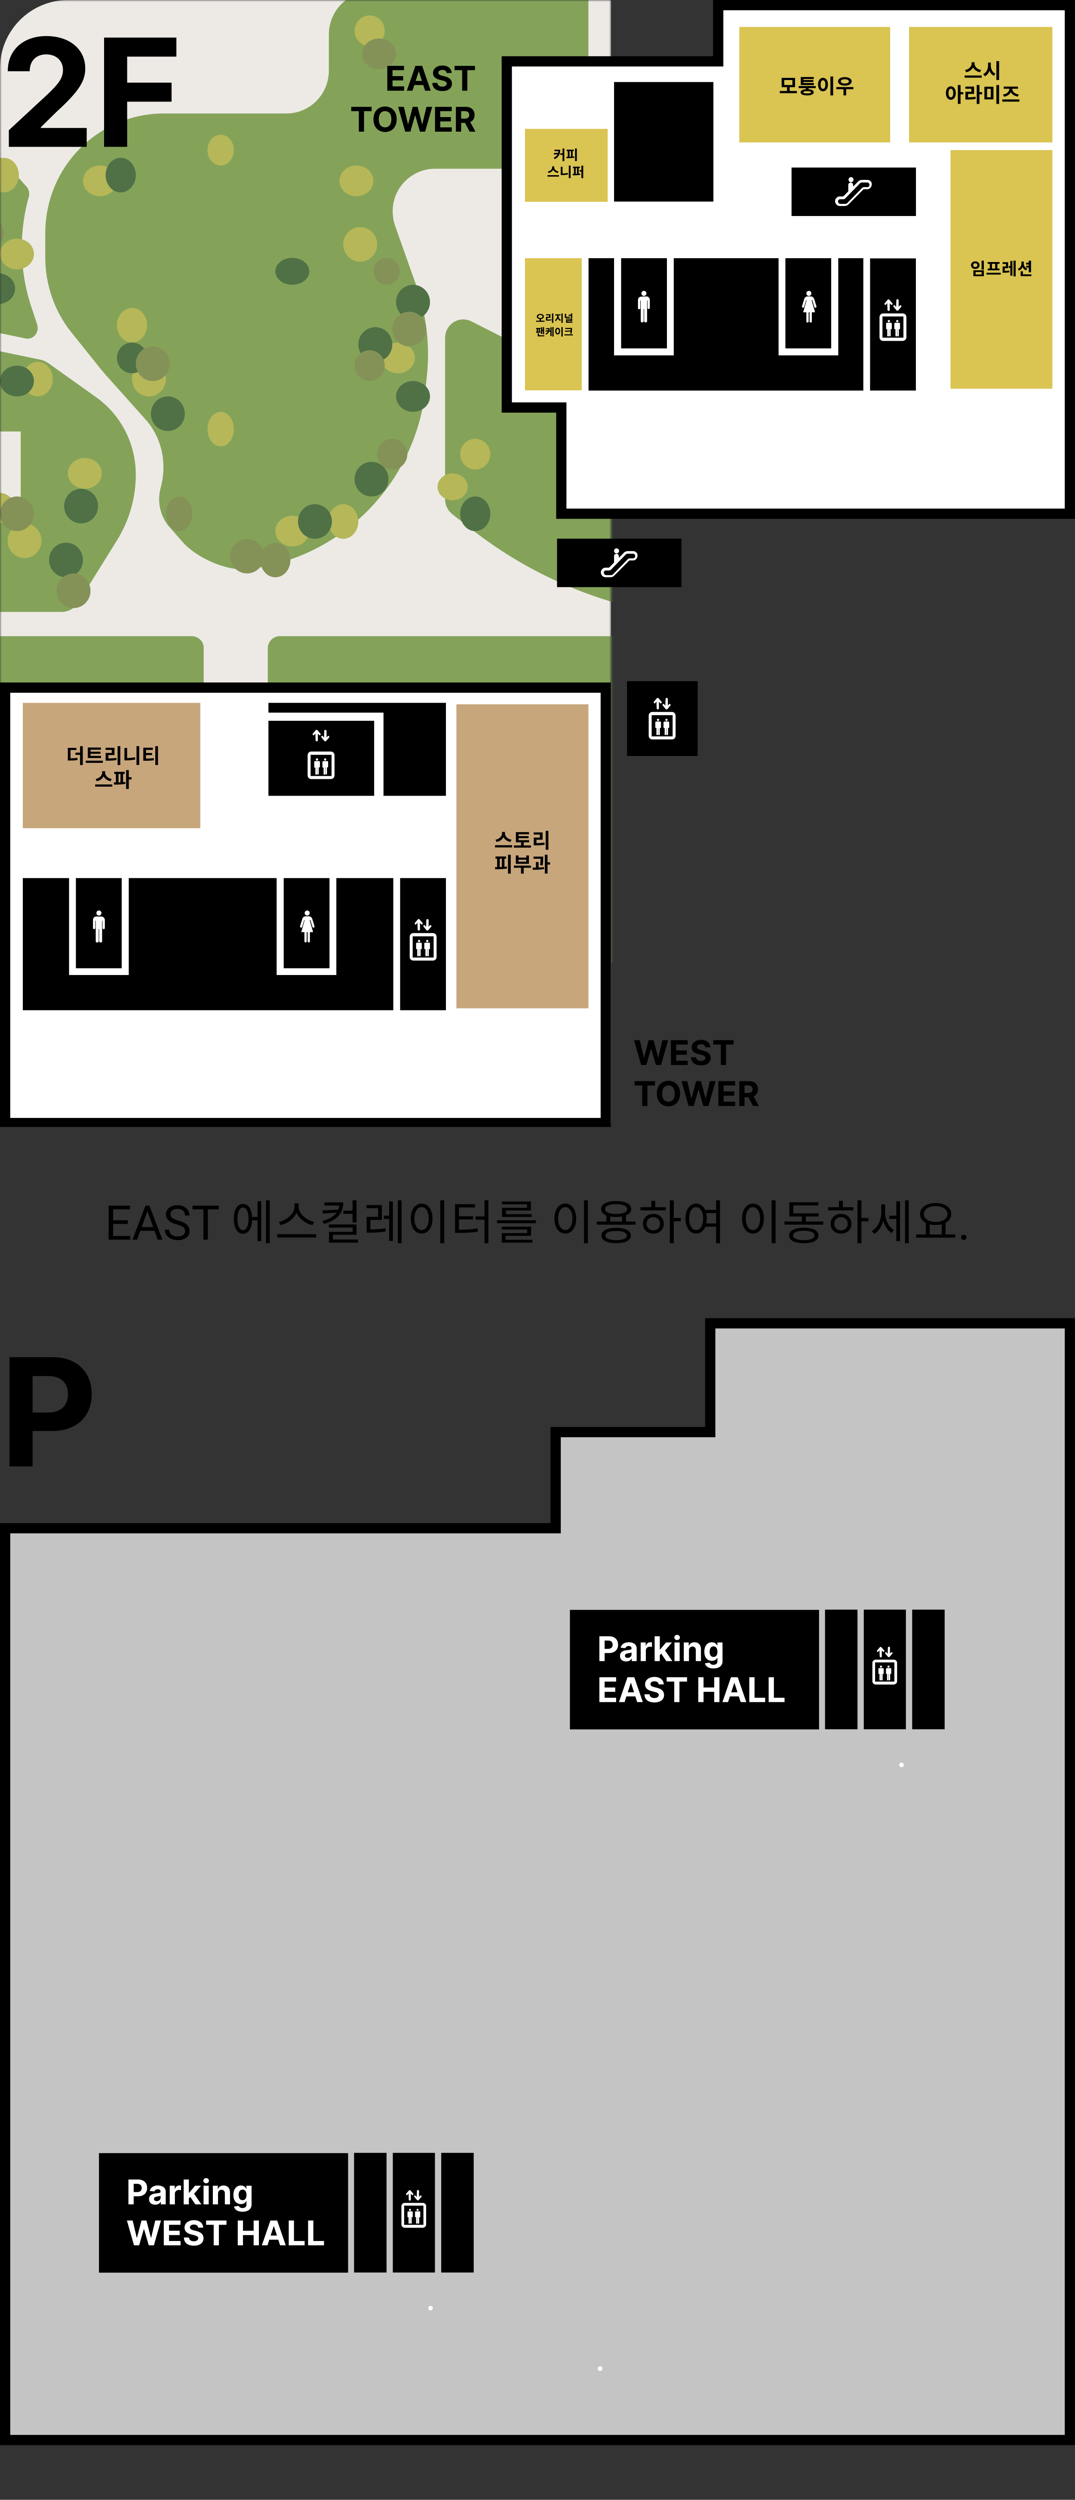 <svg width="315" height="732" viewBox="0 0 315 732" fill="none" xmlns="http://www.w3.org/2000/svg">
<rect x="0" y="0" width="315" height="732" fill="#333333" stroke="none"/>
<g clip-path="url(#clip0)">
<mask id="mask0" mask-type="alpha" maskUnits="userSpaceOnUse" x="0" y="0" width="180" height="330">
<path d="M179.053 0H0V329.072H179.053V0Z" fill="#EDEAE6"/>
</mask>
<g mask="url(#mask0)">
<path d="M179.053 0H20C8.954 0 0 8.954 0 20V329.072H179.053V0Z" fill="#EDEAE6"/>
<path d="M56.147 186.286H-48.521H-65.763H-118.042C-120.032 186.286 -121.579 187.864 -121.579 189.892V368.515C-121.579 370.544 -120.032 372.122 -118.042 372.122H-48.521C-46.532 372.122 -44.984 370.544 -44.984 368.515V281.965H56.147C58.137 281.965 59.684 280.387 59.684 278.359V189.892C59.795 187.864 58.137 186.286 56.147 186.286Z" fill="#84A359"/>
<path d="M256.2 186.286H151.532H134.289H82.01C80.021 186.286 78.474 187.864 78.474 189.892V368.515C78.474 370.544 80.021 372.122 82.01 372.122H151.532C153.521 372.122 155.068 370.544 155.068 368.515V281.965H256.2C258.189 281.965 259.737 280.387 259.737 278.359V189.892C259.847 187.864 258.189 186.286 256.2 186.286Z" fill="#84A359"/>
<path d="M130.421 99.02V146.223C130.421 147.906 131.21 149.5 132.525 150.563L137.959 154.814C151.808 165.707 167.762 173.5 184.854 177.751L194.408 180.142C197.827 181.028 201.158 178.371 201.158 174.829V129.485C201.158 127.36 200.018 125.5 198.177 124.526L138.397 94.238C134.628 92.201 130.421 94.858 130.421 99.02Z" fill="#84A359"/>
<path d="M-10.849 95.334L7.551 99.118C9.799 99.558 11.631 97.27 10.882 94.982L9.3 90.229C5.886 80.195 5.47 69.369 8.051 59.072L8.467 57.575C8.717 56.519 8.467 55.375 7.718 54.583L-8.185 36.98C-10.017 35.044 -13.264 36.364 -13.264 39.18V92.253C-13.264 93.749 -12.265 95.07 -10.849 95.334Z" fill="#84A359"/>
<path d="M28.206 116.344L14.155 106.339C13.474 105.9 12.793 105.549 12.027 105.373L-6.451 101.511C-9.943 100.897 -13.264 103.706 -13.264 107.392V121.347C-13.264 124.156 -11.05 126.35 -8.41 126.35H6.066V146.537H-8.41C-11.135 146.537 -13.264 148.819 -13.264 151.54V173.219C-13.264 176.466 -10.709 179.187 -7.473 179.187H18.072C20.031 179.187 21.904 178.134 22.926 176.466L34.337 158.122C37.913 152.33 39.871 145.571 39.786 138.638C39.701 129.773 35.358 121.435 28.206 116.344Z" fill="#84A359"/>
<path d="M105.837 -2.115C100.274 -0.709 96.362 4.303 96.362 10.106V20.657C96.362 27.604 90.799 33.231 83.932 33.231H47.945C37.428 33.231 27.431 38.067 20.825 46.42C15.87 52.662 13.263 60.4 13.263 68.313V75.347C13.263 83.349 15.957 91.174 20.912 97.329L29.865 108.495C30.039 108.671 30.213 108.847 30.3 109.023L42.643 122.827C47.511 128.279 48.989 135.752 47.076 142.874C45.946 147.007 46.989 151.403 49.858 154.568L53.508 158.701C57.42 163.185 65.504 166.79 71.415 166.79C87.409 165.295 102.099 157.294 112.182 144.545C119.136 135.752 123.482 125.113 124.699 113.947L125.047 110.43C126.09 101.285 124.96 92.141 121.918 83.436L115.833 66.291C115.572 65.499 115.312 64.708 115.225 63.829C114.008 56.092 120.005 49.409 127.481 49.409H159.99C166.857 49.409 172.421 43.782 172.421 36.836V-2.203C172.421 -4.577 171.725 -6.863 170.595 -8.71C168.401 -12.496 114.136 -4.182 105.837 -2.115Z" fill="#84A359"/>
<path d="M157.5 28.174C160.247 28.174 162.474 25.903 162.474 23.103C162.474 20.302 160.247 18.031 157.5 18.031C154.753 18.031 152.526 20.302 152.526 23.103C152.526 25.903 154.753 28.174 157.5 28.174Z" fill="#B5B758"/>
<path d="M64.657 48.46C66.794 48.46 68.526 46.442 68.526 43.952C68.526 41.463 66.794 39.444 64.657 39.444C62.521 39.444 60.789 41.463 60.789 43.952C60.789 46.442 62.521 48.46 64.657 48.46Z" fill="#B5B758"/>
<path d="M29.289 57.476C32.036 57.476 34.263 55.457 34.263 52.968C34.263 50.478 32.036 48.46 29.289 48.46C26.542 48.46 24.315 50.478 24.315 52.968C24.315 55.457 26.542 57.476 29.289 57.476Z" fill="#B5B758"/>
<path d="M85.657 160.028C88.404 160.028 90.631 158.01 90.631 155.521C90.631 153.031 88.404 151.013 85.657 151.013C82.91 151.013 80.684 153.031 80.684 155.521C80.684 158.01 82.91 160.028 85.657 160.028Z" fill="#B5B758"/>
<path d="M100.579 157.774C103.021 157.774 105 155.504 105 152.703C105 149.902 103.021 147.632 100.579 147.632C98.138 147.632 96.158 149.902 96.158 152.703C96.158 155.504 98.138 157.774 100.579 157.774Z" fill="#B5B758"/>
<path d="M108.316 13.524C110.757 13.524 112.737 11.505 112.737 9.016C112.737 6.526 110.757 4.508 108.316 4.508C105.874 4.508 103.895 6.526 103.895 9.016C103.895 11.505 105.874 13.524 108.316 13.524Z" fill="#B5B758"/>
<path d="M1.105 56.349C3.546 56.349 5.526 54.078 5.526 51.277C5.526 48.477 3.546 46.206 1.105 46.206C-1.337 46.206 -3.316 48.477 -3.316 51.277C-3.316 54.078 -1.337 56.349 1.105 56.349Z" fill="#B5B758"/>
<path d="M4.974 78.888C7.721 78.888 9.947 76.87 9.947 74.38C9.947 71.89 7.721 69.872 4.974 69.872C2.227 69.872 0 71.89 0 74.38C0 76.87 2.227 78.888 4.974 78.888Z" fill="#B5B758"/>
<path d="M11.053 116.077C13.495 116.077 15.474 113.807 15.474 111.006C15.474 108.205 13.495 105.935 11.053 105.935C8.611 105.935 6.632 108.205 6.632 111.006C6.632 113.807 8.611 116.077 11.053 116.077Z" fill="#B5B758"/>
<path d="M24.868 143.124C27.615 143.124 29.842 141.106 29.842 138.616C29.842 136.127 27.615 134.108 24.868 134.108C22.121 134.108 19.895 136.127 19.895 138.616C19.895 141.106 22.121 143.124 24.868 143.124Z" fill="#B5B758"/>
<path d="M7.184 163.409C9.931 163.409 12.157 161.139 12.157 158.338C12.157 155.537 9.931 153.267 7.184 153.267C4.437 153.267 2.21 155.537 2.21 158.338C2.21 161.139 4.437 163.409 7.184 163.409Z" fill="#B5B758"/>
<path d="M-0.553 153.267C2.194 153.267 4.421 151.248 4.421 148.759C4.421 146.269 2.194 144.251 -0.553 144.251C-3.3 144.251 -5.526 146.269 -5.526 148.759C-5.526 151.248 -3.3 153.267 -0.553 153.267Z" fill="#B5B758"/>
<path d="M64.657 130.728C66.794 130.728 68.526 128.457 68.526 125.656C68.526 122.855 66.794 120.585 64.657 120.585C62.521 120.585 60.789 122.855 60.789 125.656C60.789 128.457 62.521 130.728 64.657 130.728Z" fill="#B5B758"/>
<path d="M38.684 100.3C41.125 100.3 43.105 98.029 43.105 95.228C43.105 92.428 41.125 90.157 38.684 90.157C36.242 90.157 34.263 92.428 34.263 95.228C34.263 98.029 36.242 100.3 38.684 100.3Z" fill="#B5B758"/>
<path d="M43.657 116.077C46.404 116.077 48.631 113.807 48.631 111.006C48.631 108.205 46.404 105.935 43.657 105.935C40.91 105.935 38.684 108.205 38.684 111.006C38.684 113.807 40.91 116.077 43.657 116.077Z" fill="#B5B758"/>
<path d="M105.553 76.634C108.3 76.634 110.526 74.363 110.526 71.562C110.526 68.762 108.3 66.491 105.553 66.491C102.806 66.491 100.579 68.762 100.579 71.562C100.579 74.363 102.806 76.634 105.553 76.634Z" fill="#B5B758"/>
<path d="M104.447 57.476C107.194 57.476 109.421 55.457 109.421 52.968C109.421 50.478 107.194 48.46 104.447 48.46C101.7 48.46 99.474 50.478 99.474 52.968C99.474 55.457 101.7 57.476 104.447 57.476Z" fill="#B5B758"/>
<path d="M116.606 109.315C119.352 109.315 121.579 107.297 121.579 104.808C121.579 102.318 119.352 100.3 116.606 100.3C113.859 100.3 111.632 102.318 111.632 104.808C111.632 107.297 113.859 109.315 116.606 109.315Z" fill="#B5B758"/>
<path d="M109.974 105.935C112.721 105.935 114.947 103.664 114.947 100.863C114.947 98.062 112.721 95.792 109.974 95.792C107.227 95.792 105 98.062 105 100.863C105 103.664 107.227 105.935 109.974 105.935Z" fill="#507146"/>
<path d="M85.657 83.395C88.404 83.395 90.631 81.63 90.631 79.451C90.631 77.273 88.404 75.507 85.657 75.507C82.91 75.507 80.684 77.273 80.684 79.451C80.684 81.63 82.91 83.395 85.657 83.395Z" fill="#507146"/>
<path d="M35.368 56.349C37.81 56.349 39.789 54.078 39.789 51.277C39.789 48.477 37.81 46.206 35.368 46.206C32.927 46.206 30.947 48.477 30.947 51.277C30.947 54.078 32.927 56.349 35.368 56.349Z" fill="#507146"/>
<path d="M-0.553 89.03C2.194 89.03 4.421 87.012 4.421 84.522C4.421 82.033 2.194 80.015 -0.553 80.015C-3.3 80.015 -5.526 82.033 -5.526 84.522C-5.526 87.012 -3.3 89.03 -0.553 89.03Z" fill="#507146"/>
<path d="M92.289 157.774C95.036 157.774 97.263 155.504 97.263 152.703C97.263 149.902 95.036 147.632 92.289 147.632C89.542 147.632 87.315 149.902 87.315 152.703C87.315 155.504 89.542 157.774 92.289 157.774Z" fill="#507146"/>
<path d="M49.184 126.22C51.931 126.22 54.157 123.949 54.157 121.148C54.157 118.348 51.931 116.077 49.184 116.077C46.437 116.077 44.21 118.348 44.21 121.148C44.21 123.949 46.437 126.22 49.184 126.22Z" fill="#507146"/>
<path d="M38.684 109.315C41.125 109.315 43.105 107.297 43.105 104.808C43.105 102.318 41.125 100.3 38.684 100.3C36.242 100.3 34.263 102.318 34.263 104.808C34.263 107.297 36.242 109.315 38.684 109.315Z" fill="#507146"/>
<path d="M23.763 153.267C26.51 153.267 28.736 150.996 28.736 148.195C28.736 145.395 26.51 143.124 23.763 143.124C21.016 143.124 18.789 145.395 18.789 148.195C18.789 150.996 21.016 153.267 23.763 153.267Z" fill="#507146"/>
<path d="M19.342 169.044C22.089 169.044 24.316 166.773 24.316 163.973C24.316 161.172 22.089 158.901 19.342 158.901C16.595 158.901 14.368 161.172 14.368 163.973C14.368 166.773 16.595 169.044 19.342 169.044Z" fill="#507146"/>
<path d="M4.974 116.077C7.721 116.077 9.947 114.059 9.947 111.569C9.947 109.08 7.721 107.062 4.974 107.062C2.227 107.062 0 109.08 0 111.569C0 114.059 2.227 116.077 4.974 116.077Z" fill="#507146"/>
<path d="M132.631 146.505C135.073 146.505 137.052 144.739 137.052 142.561C137.052 140.382 135.073 138.616 132.631 138.616C130.189 138.616 128.21 140.382 128.21 142.561C128.21 144.739 130.189 146.505 132.631 146.505Z" fill="#B5B758"/>
<path d="M139.263 137.489C141.705 137.489 143.684 135.471 143.684 132.981C143.684 130.492 141.705 128.474 139.263 128.474C136.821 128.474 134.842 130.492 134.842 132.981C134.842 135.471 136.821 137.489 139.263 137.489Z" fill="#B5B758"/>
<path d="M139.263 155.521C141.705 155.521 143.684 153.25 143.684 150.449C143.684 147.648 141.705 145.378 139.263 145.378C136.821 145.378 134.842 147.648 134.842 150.449C134.842 153.25 136.821 155.521 139.263 155.521Z" fill="#507146"/>
<path d="M108.868 145.378C111.615 145.378 113.842 143.107 113.842 140.307C113.842 137.506 111.615 135.235 108.868 135.235C106.121 135.235 103.895 137.506 103.895 140.307C103.895 143.107 106.121 145.378 108.868 145.378Z" fill="#507146"/>
<path d="M121.026 120.585C123.773 120.585 126 118.567 126 116.077C126 113.588 123.773 111.569 121.026 111.569C118.28 111.569 116.053 113.588 116.053 116.077C116.053 118.567 118.28 120.585 121.026 120.585Z" fill="#507146"/>
<path d="M121.026 93.538C123.773 93.538 126 91.268 126 88.467C126 85.666 123.773 83.395 121.026 83.395C118.28 83.395 116.053 85.666 116.053 88.467C116.053 91.268 118.28 93.538 121.026 93.538Z" fill="#507146"/>
<path d="M108.316 111.569C110.757 111.569 112.737 109.551 112.737 107.062C112.737 104.572 110.757 102.554 108.316 102.554C105.874 102.554 103.895 104.572 103.895 107.062C103.895 109.551 105.874 111.569 108.316 111.569Z" fill="#849258"/>
<path d="M4.974 155.521C7.721 155.521 9.947 153.25 9.947 150.449C9.947 147.648 7.721 145.378 4.974 145.378C2.227 145.378 0 147.648 0 150.449C0 153.25 2.227 155.521 4.974 155.521Z" fill="#849258"/>
<path d="M-3.868 73.253C-1.121 73.253 1.106 70.983 1.106 68.182C1.106 65.381 -1.121 63.11 -3.868 63.11C-6.615 63.11 -8.842 65.381 -8.842 68.182C-8.842 70.983 -6.615 73.253 -3.868 73.253Z" fill="#849258"/>
<path d="M113.289 83.395C115.426 83.395 117.158 81.63 117.158 79.451C117.158 77.273 115.426 75.507 113.289 75.507C111.153 75.507 109.421 77.273 109.421 79.451C109.421 81.63 111.153 83.395 113.289 83.395Z" fill="#849258"/>
<path d="M119.921 101.427C122.668 101.427 124.895 99.156 124.895 96.356C124.895 93.555 122.668 91.284 119.921 91.284C117.174 91.284 114.947 93.555 114.947 96.356C114.947 99.156 117.174 101.427 119.921 101.427Z" fill="#849258"/>
<path d="M114.947 137.489C117.389 137.489 119.368 135.471 119.368 132.981C119.368 130.492 117.389 128.474 114.947 128.474C112.506 128.474 110.526 130.492 110.526 132.981C110.526 135.471 112.506 137.489 114.947 137.489Z" fill="#849258"/>
<path d="M111.079 20.285C113.826 20.285 116.053 18.267 116.053 15.777C116.053 13.288 113.826 11.27 111.079 11.27C108.332 11.27 106.105 13.288 106.105 15.777C106.105 18.267 108.332 20.285 111.079 20.285Z" fill="#849258"/>
<path d="M21.553 178.06C24.3 178.06 26.526 175.789 26.526 172.988C26.526 170.187 24.3 167.917 21.553 167.917C18.806 167.917 16.579 170.187 16.579 172.988C16.579 175.789 18.806 178.06 21.553 178.06Z" fill="#849258"/>
<path d="M52.5 155.521C54.637 155.521 56.369 153.25 56.369 150.449C56.369 147.648 54.637 145.378 52.5 145.378C50.364 145.378 48.632 147.648 48.632 150.449C48.632 153.25 50.364 155.521 52.5 155.521Z" fill="#849258"/>
<path d="M80.684 169.044C83.125 169.044 85.105 166.773 85.105 163.973C85.105 161.172 83.125 158.901 80.684 158.901C78.242 158.901 76.263 161.172 76.263 163.973C76.263 166.773 78.242 169.044 80.684 169.044Z" fill="#849258"/>
<path d="M72.395 167.917C75.141 167.917 77.368 165.647 77.368 162.846C77.368 160.045 75.141 157.774 72.395 157.774C69.648 157.774 67.421 160.045 67.421 162.846C67.421 165.647 69.648 167.917 72.395 167.917Z" fill="#849258"/>
<path d="M44.763 111.569C47.51 111.569 49.736 109.299 49.736 106.498C49.736 103.697 47.51 101.427 44.763 101.427C42.016 101.427 39.789 103.697 39.789 106.498C39.789 109.299 42.016 111.569 44.763 111.569Z" fill="#849258"/>
</g>
<path d="M1.5 328.86V201.348H177.5V328.86H1.5Z" fill="white" stroke="black" stroke-width="3" stroke-miterlimit="10"/>
<path d="M208.956 17.968H210.456V16.468V1.5H313.5V150.425H164.481V120.831V119.331H162.981H148.5V17.968H208.956Z" fill="white" stroke="black" stroke-width="3" stroke-miterlimit="10"/>
<path d="M243.561 75.607H230.141V102.016H243.561V75.607Z" fill="black"/>
<path d="M195.423 75.607H182.003V102.016H195.423V75.607Z" fill="black"/>
<path d="M96.55 257.124H83.13V283.532H96.55V257.124Z" fill="black"/>
<path d="M35.66 257.124H22.24V283.532H35.66V257.124Z" fill="black"/>
<path d="M28.183 268.383C27.649 268.383 27.248 268.792 27.248 269.406V271.727C27.248 272.204 27.916 272.204 27.916 271.727V269.611H28.049V275.548C28.049 276.162 28.917 276.162 28.917 275.548V272.068H29.051V275.548C29.051 276.162 29.919 276.162 29.919 275.548V269.611H30.052V271.727C30.052 272.204 30.72 272.204 30.72 271.727V269.406C30.72 268.929 30.319 268.383 29.785 268.383H28.183Z" fill="white"/>
<path d="M28.983 268.111C29.389 268.111 29.718 267.775 29.718 267.36C29.718 266.945 29.389 266.609 28.983 266.609C28.578 266.609 28.249 266.945 28.249 267.36C28.249 267.775 28.578 268.111 28.983 268.111Z" fill="white"/>
<path d="M130.668 257.124H117.248V295.815H130.668V257.124Z" fill="black"/>
<path d="M127.931 280.189V274.32C127.931 273.706 127.464 273.229 126.863 273.229H121.121C120.52 273.229 120.053 273.706 120.053 274.32V280.189C120.053 280.803 120.52 281.281 121.121 281.281H126.863C127.464 281.281 127.931 280.871 127.931 280.189ZM127.063 280.394H120.921V274.184H127.063V280.394Z" fill="white"/>
<path d="M124.926 269.474C124.926 268.997 125.594 268.997 125.594 269.474V271.385L125.928 270.976C126.195 270.703 126.596 271.112 126.329 271.385L125.461 272.409C125.327 272.545 125.127 272.545 124.993 272.409L124.125 271.385C123.858 271.044 124.326 270.703 124.526 270.976L124.86 271.453L124.926 269.474Z" fill="white"/>
<path d="M122.389 272.136C122.389 272.614 123.057 272.614 123.057 272.136V270.226L123.391 270.635C123.658 270.908 124.059 270.499 123.791 270.226L122.924 269.202C122.79 269.065 122.59 269.065 122.456 269.202L121.588 270.226C121.321 270.567 121.788 270.908 121.989 270.635L122.323 270.157L122.389 272.136Z" fill="white"/>
<path d="M125.728 276.026H124.593C124.46 276.026 124.326 276.163 124.326 276.299V277.732C124.326 277.869 124.393 277.937 124.526 277.937C124.526 277.937 124.593 277.937 124.66 277.937V279.779C124.66 280.121 125.127 280.121 125.127 279.779V277.937H125.194V279.779C125.194 280.121 125.661 280.121 125.661 279.779V277.937C125.728 277.937 125.795 277.937 125.795 277.937C125.929 277.937 125.995 277.869 125.995 277.732V276.299C125.995 276.163 125.929 276.026 125.728 276.026Z" fill="white"/>
<path d="M125.194 275.889C125.379 275.889 125.528 275.737 125.528 275.548C125.528 275.36 125.379 275.207 125.194 275.207C125.01 275.207 124.86 275.36 124.86 275.548C124.86 275.737 125.01 275.889 125.194 275.889Z" fill="white"/>
<path d="M123.325 276.026H122.19C122.056 276.026 121.923 276.163 121.923 276.299V277.732C121.923 277.869 121.99 277.937 122.123 277.937C122.123 277.937 122.19 277.937 122.257 277.937V279.779C122.257 280.121 122.724 280.121 122.724 279.779V277.937H122.791V279.779C122.791 280.121 123.258 280.121 123.258 279.779V277.937C123.325 277.937 123.392 277.937 123.392 277.937C123.525 277.937 123.592 277.869 123.592 277.732V276.299C123.592 276.163 123.458 276.026 123.325 276.026Z" fill="white"/>
<path d="M122.791 275.889C122.975 275.889 123.125 275.737 123.125 275.548C123.125 275.36 122.975 275.207 122.791 275.207C122.606 275.207 122.457 275.36 122.457 275.548C122.457 275.737 122.606 275.889 122.791 275.889Z" fill="white"/>
<path d="M90.008 268.111C90.408 268.111 90.742 267.769 90.742 267.36C90.742 266.951 90.408 266.609 90.008 266.609C89.607 266.609 89.273 266.951 89.273 267.36C89.273 267.769 89.607 268.111 90.008 268.111Z" fill="white"/>
<path d="M89.874 272.956V275.617C89.874 276.095 89.207 276.095 89.207 275.617V272.956H88.272L89.273 269.407H89.14L88.539 271.386C88.406 271.796 87.805 271.659 87.938 271.181L88.606 268.998C88.673 268.725 89.006 268.315 89.541 268.315H90.008H90.542C91.076 268.315 91.41 268.793 91.477 268.998L92.144 271.181C92.278 271.659 91.677 271.864 91.544 271.386L90.943 269.407H90.742L91.744 272.956H90.809V275.617C90.809 276.095 90.141 276.095 90.141 275.617V272.956H89.874Z" fill="white"/>
<path d="M204.436 199.46H183.738V221.364H204.436V199.46Z" fill="black"/>
<path d="M197.96 215.427V209.559C197.96 208.944 197.493 208.467 196.892 208.467H191.15C190.549 208.467 190.082 208.944 190.082 209.559V215.427C190.082 216.041 190.549 216.519 191.15 216.519H196.892C197.493 216.519 197.96 216.11 197.96 215.427ZM197.092 215.632H190.95V209.422H197.092V215.632Z" fill="white"/>
<path d="M195.023 204.714C195.023 204.236 195.691 204.236 195.691 204.714V206.624L196.025 206.215C196.292 205.942 196.692 206.351 196.425 206.624L195.557 207.648C195.424 207.785 195.223 207.785 195.09 207.648L194.222 206.624C193.955 206.283 194.422 205.942 194.623 206.215L194.956 206.693L195.023 204.714Z" fill="white"/>
<path d="M192.419 207.375C192.419 207.853 193.086 207.853 193.086 207.375V205.465L193.42 205.874C193.687 206.147 194.088 205.738 193.821 205.465L192.953 204.441C192.819 204.305 192.619 204.305 192.485 204.441L191.617 205.465C191.35 205.806 191.818 206.147 192.018 205.874L192.352 205.397L192.419 207.375Z" fill="white"/>
<path d="M195.824 211.266H194.689C194.555 211.266 194.422 211.402 194.422 211.539V212.972C194.422 213.108 194.489 213.176 194.622 213.176C194.622 213.176 194.689 213.176 194.756 213.176V215.019C194.756 215.36 195.223 215.36 195.223 215.019V213.176H195.29V215.019C195.29 215.36 195.757 215.36 195.757 215.019V213.176C195.824 213.176 195.891 213.176 195.891 213.176C196.024 213.176 196.091 213.108 196.091 212.972V211.539C196.091 211.402 195.957 211.266 195.824 211.266Z" fill="white"/>
<path d="M195.29 211.129C195.474 211.129 195.624 210.976 195.624 210.788C195.624 210.599 195.474 210.446 195.29 210.446C195.106 210.446 194.956 210.599 194.956 210.788C194.956 210.976 195.106 211.129 195.29 211.129Z" fill="white"/>
<path d="M193.421 211.266H192.286C192.152 211.266 192.019 211.402 192.019 211.539V212.972C192.019 213.108 192.085 213.176 192.219 213.176C192.219 213.176 192.286 213.176 192.352 213.176V215.019C192.352 215.36 192.82 215.36 192.82 215.019V213.176H192.887V215.019C192.887 215.36 193.354 215.36 193.354 215.019V213.176C193.421 213.176 193.487 213.176 193.487 213.176C193.621 213.176 193.688 213.108 193.688 212.972V211.539C193.688 211.402 193.554 211.266 193.421 211.266Z" fill="white"/>
<path d="M192.82 211.129C193.004 211.129 193.154 210.976 193.154 210.788C193.154 210.599 193.004 210.446 192.82 210.446C192.636 210.446 192.486 210.599 192.486 210.788C192.486 210.976 192.636 211.129 192.82 211.129Z" fill="white"/>
<path d="M109.636 211.062H78.657V233.035H109.636V211.062Z" fill="black"/>
<path d="M78.657 205.809V208.675H112.374V233.036H130.668V208.675V205.809H78.657Z" fill="black"/>
<path d="M172.421 206.234H133.736V295.264H172.421V206.234Z" fill="#C8A67C"/>
<path d="M58.694 205.809H6.684V242.521H58.694V205.809Z" fill="#C8A67C"/>
<path d="M98.019 227.032V221.163C98.019 220.549 97.552 220.071 96.951 220.071H91.209C90.608 220.071 90.141 220.549 90.141 221.163V227.032C90.141 227.646 90.608 228.123 91.209 228.123H96.951C97.552 228.123 98.019 227.646 98.019 227.032ZM97.151 227.236H91.009V221.027H97.151V227.236Z" fill="white"/>
<path d="M95.014 214.064C95.014 213.587 95.682 213.587 95.682 214.064V215.975L96.016 215.566C96.283 215.293 96.683 215.702 96.416 215.975L95.549 216.999C95.415 217.135 95.215 217.135 95.081 216.999L94.213 215.975C93.946 215.634 94.413 215.293 94.614 215.566L94.948 216.043L95.014 214.064Z" fill="white"/>
<path d="M92.477 216.725C92.477 217.203 93.145 217.203 93.145 216.725V214.814L93.479 215.224C93.746 215.497 94.146 215.087 93.879 214.814L93.011 213.791C92.878 213.654 92.677 213.654 92.544 213.791L91.676 214.814C91.409 215.156 91.876 215.497 92.077 215.224L92.41 214.746L92.477 216.725Z" fill="white"/>
<path d="M95.882 222.868H94.748C94.614 222.868 94.481 223.005 94.481 223.141V224.574C94.481 224.711 94.547 224.779 94.681 224.779C94.681 224.779 94.748 224.779 94.814 224.779V226.621C94.814 226.962 95.282 226.962 95.282 226.621V224.711H95.348V226.553C95.348 226.894 95.816 226.894 95.816 226.553V224.711C95.882 224.711 95.949 224.711 95.949 224.711C96.083 224.711 96.15 224.642 96.15 224.506V223.073C96.15 222.936 96.016 222.868 95.882 222.868Z" fill="white"/>
<path d="M95.282 222.732C95.466 222.732 95.616 222.579 95.616 222.391C95.616 222.203 95.466 222.05 95.282 222.05C95.098 222.05 94.948 222.203 94.948 222.391C94.948 222.579 95.098 222.732 95.282 222.732Z" fill="white"/>
<path d="M93.479 222.868H92.344C92.211 222.868 92.077 223.005 92.077 223.141V224.574C92.077 224.711 92.144 224.779 92.277 224.779C92.277 224.779 92.344 224.779 92.411 224.779V226.621C92.411 226.962 92.878 226.962 92.878 226.621V224.711H92.945V226.553C92.945 226.894 93.412 226.894 93.412 226.553V224.711C93.479 224.711 93.546 224.711 93.546 224.711C93.68 224.711 93.746 224.642 93.746 224.506V223.073C93.68 222.936 93.613 222.868 93.479 222.868Z" fill="white"/>
<path d="M92.879 222.732C93.063 222.732 93.213 222.579 93.213 222.391C93.213 222.203 93.063 222.05 92.879 222.05C92.694 222.05 92.545 222.203 92.545 222.391C92.545 222.579 92.694 222.732 92.879 222.732Z" fill="white"/>
<path d="M163.224 171.924H199.678V157.73H163.224V171.924Z" fill="black"/>
<path d="M180.667 162.066C181.068 162.066 181.402 161.724 181.402 161.315C181.402 160.906 181.068 160.564 180.667 160.564C180.266 160.564 179.933 160.906 179.933 161.315C179.933 161.724 180.266 162.066 180.667 162.066Z" fill="white"/>
<path d="M185.608 161.383H183.939C183.605 161.383 183.138 161.519 182.871 161.792L181.335 163.362V162.884C181.335 161.929 179.933 161.929 179.933 162.884V164.726L178.598 166.091C178.464 166.228 178.464 166.228 178.197 166.228H177.396C176.595 166.228 176.061 166.978 176.061 167.592C176.061 168.207 176.528 169.025 177.463 169.025C177.463 169.025 178.598 169.025 178.931 169.025C179.265 169.025 179.666 168.889 180 168.548L184.273 164.249C184.339 164.181 184.406 164.112 184.54 164.112C184.54 164.112 185.141 164.112 185.608 164.112C186.142 164.112 186.81 163.498 186.81 162.679C186.877 161.929 186.142 161.383 185.608 161.383ZM185.541 163.498H184.673C184.273 163.498 184.139 163.566 183.939 163.771L179.666 168.138C179.466 168.343 179.265 168.411 178.998 168.411H177.596C177.262 168.411 176.928 168.07 176.928 167.661C176.928 167.251 177.262 167.047 177.529 167.047H178.464C178.731 167.047 178.931 166.978 179.065 166.774L183.405 162.338C183.605 162.133 183.739 162.133 184.072 162.133H185.541C185.875 162.133 186.142 162.543 186.142 162.816C186.142 163.089 185.942 163.498 185.541 163.498Z" fill="white"/>
<path d="M254.954 114.357H268.374V75.666H254.954V114.357Z" fill="black"/>
<path d="M278.527 113.823H308.369V43.952H278.527V113.823Z" fill="#DAC452"/>
<path d="M268.397 49.062H231.943V63.256H268.397V49.062Z" fill="black"/>
<path d="M249.37 53.363C249.771 53.363 250.105 53.021 250.105 52.612C250.105 52.203 249.771 51.861 249.37 51.861C248.97 51.861 248.636 52.203 248.636 52.612C248.636 53.021 248.97 53.363 249.37 53.363Z" fill="white"/>
<path d="M254.244 52.68H252.575C252.241 52.68 251.773 52.816 251.506 53.089L249.971 54.659V54.181C249.971 53.226 248.569 53.226 248.569 54.181V56.023L247.233 57.388C247.1 57.525 247.1 57.525 246.833 57.525H246.032C245.23 57.525 244.696 58.275 244.696 58.889C244.696 59.504 245.164 60.322 246.098 60.322C246.098 60.322 247.233 60.322 247.567 60.322C247.901 60.322 248.302 60.186 248.635 59.845L252.908 55.546C252.975 55.477 253.042 55.409 253.175 55.409C253.175 55.409 253.776 55.409 254.244 55.409C254.778 55.409 255.445 54.795 255.445 53.976C255.512 53.226 254.845 52.68 254.244 52.68ZM254.177 54.795H253.309C252.908 54.795 252.775 54.863 252.575 55.068L248.302 59.435C248.101 59.64 247.901 59.708 247.634 59.708H246.232C245.898 59.708 245.564 59.367 245.564 58.958C245.564 58.548 245.898 58.343 246.165 58.343H247.1C247.367 58.343 247.567 58.275 247.701 58.071L252.04 53.635C252.241 53.43 252.374 53.43 252.708 53.43H254.177C254.511 53.43 254.778 53.84 254.778 54.113C254.778 54.386 254.644 54.795 254.177 54.795Z" fill="white"/>
<path d="M98.553 257.124V285.511H81.06V257.124H37.73V285.511H20.237V257.124H6.684V295.815H115.244V257.124H98.553Z" fill="black"/>
<path d="M187.878 86.867C187.344 86.867 186.943 87.276 186.943 87.891V90.211C186.943 90.688 187.611 90.688 187.611 90.211V88.027H187.745V93.964C187.745 94.578 188.613 94.578 188.613 93.964V90.484H188.746V93.964C188.746 94.578 189.614 94.578 189.614 93.964V88.027H189.748V90.142C189.748 90.62 190.415 90.62 190.415 90.142V87.822C190.415 87.345 190.015 86.799 189.48 86.799L187.878 86.867Z" fill="white"/>
<path d="M188.679 86.662C189.084 86.662 189.413 86.326 189.413 85.912C189.413 85.497 189.084 85.161 188.679 85.161C188.273 85.161 187.944 85.497 187.944 85.912C187.944 86.326 188.273 86.662 188.679 86.662Z" fill="white"/>
<path d="M170.453 75.607H153.828V114.298H170.453V75.607Z" fill="#DAC452"/>
<path d="M178.064 37.735H153.828V59.094H178.064V37.735Z" fill="#DAC452"/>
<path d="M209.043 24.02H179.934V59.027H209.043V24.02Z" fill="black"/>
<path d="M308.369 7.889H266.369V41.697H308.369V7.889Z" fill="#DAC452"/>
<path d="M260.841 7.889H216.631V41.697H260.841V7.889Z" fill="#DAC452"/>
<path d="M265.593 98.741V92.872C265.593 92.258 265.126 91.78 264.525 91.78H258.783C258.182 91.78 257.715 92.258 257.715 92.872V98.741C257.715 99.355 258.182 99.832 258.783 99.832H264.525C265.126 99.764 265.593 99.355 265.593 98.741ZM264.725 98.877H258.583V92.667H264.725V98.877Z" fill="white"/>
<path d="M262.656 87.959C262.656 87.481 263.324 87.481 263.324 87.959V89.87L263.657 89.46C263.925 89.187 264.325 89.597 264.058 89.87L263.19 90.893C263.057 91.03 262.856 91.03 262.723 90.893L261.855 89.87C261.588 89.528 262.055 89.187 262.255 89.46L262.589 89.938L262.656 87.959Z" fill="white"/>
<path d="M260.051 90.688C260.051 91.166 260.719 91.166 260.719 90.688V88.777L261.053 89.187C261.32 89.46 261.721 89.05 261.453 88.777L260.586 87.754C260.452 87.617 260.252 87.617 260.118 87.754L259.25 88.777C258.983 89.118 259.451 89.46 259.651 89.187L259.985 88.709L260.051 90.688Z" fill="white"/>
<path d="M263.457 94.509H262.322C262.188 94.509 262.055 94.645 262.055 94.782V96.215C262.055 96.351 262.121 96.419 262.255 96.419C262.255 96.419 262.322 96.419 262.389 96.419V98.262C262.389 98.603 262.856 98.603 262.856 98.262V96.419H262.923V98.262C262.923 98.603 263.39 98.603 263.39 98.262V96.419C263.457 96.419 263.524 96.419 263.524 96.419C263.657 96.419 263.724 96.351 263.724 96.215V94.782C263.724 94.645 263.59 94.509 263.457 94.509Z" fill="white"/>
<path d="M262.923 94.373C263.107 94.373 263.257 94.22 263.257 94.032C263.257 93.843 263.107 93.69 262.923 93.69C262.738 93.69 262.589 93.843 262.589 94.032C262.589 94.22 262.738 94.373 262.923 94.373Z" fill="white"/>
<path d="M261.053 94.509H259.918C259.785 94.509 259.651 94.645 259.651 94.782V96.215C259.651 96.351 259.718 96.419 259.852 96.419C259.852 96.419 259.918 96.419 259.985 96.419V98.262C259.985 98.603 260.453 98.603 260.453 98.262V96.419H260.519V98.262C260.519 98.603 260.987 98.603 260.987 98.262V96.419C261.053 96.419 261.12 96.419 261.12 96.419C261.254 96.419 261.32 96.351 261.32 96.215V94.782C261.32 94.645 261.187 94.509 261.053 94.509Z" fill="white"/>
<path d="M260.453 94.373C260.637 94.373 260.787 94.22 260.787 94.032C260.787 93.843 260.637 93.69 260.453 93.69C260.269 93.69 260.119 93.843 260.119 94.032C260.119 94.22 260.269 94.373 260.453 94.373Z" fill="white"/>
<path d="M237.019 86.662C237.419 86.662 237.753 86.321 237.753 85.912C237.753 85.502 237.419 85.161 237.019 85.161C236.618 85.161 236.284 85.502 236.284 85.912C236.284 86.321 236.618 86.662 237.019 86.662Z" fill="white"/>
<path d="M236.952 91.439V94.1C236.952 94.578 236.284 94.578 236.284 94.1V91.439H235.349L236.351 87.891H236.217L235.616 89.87C235.483 90.279 234.882 90.142 235.015 89.665L235.683 87.481C235.75 87.208 236.084 86.799 236.618 86.799H237.085H237.619C238.153 86.799 238.487 87.276 238.554 87.481L239.222 89.665C239.355 90.142 238.754 90.347 238.621 89.87L238.02 87.891H237.819L238.821 91.439H237.886V94.1C237.886 94.578 237.219 94.578 237.219 94.1V91.439H236.952Z" fill="white"/>
<path d="M245.63 75.607V104.063H228.138V75.607H197.425V104.063H179.933V75.607H172.455V114.367H252.974V75.607H245.63Z" fill="black"/>
<path d="M113.482 26.559H118.397V25.291H115.02V23.554H118.131V22.287H115.02V20.554H118.383V19.286H113.482V26.559ZM120.859 26.559L121.398 24.9H124.023L124.563 26.559H126.21L123.703 19.286H121.722L119.211 26.559H120.859ZM121.789 23.7L122.684 20.948H122.741L123.636 23.7H121.789ZM130.865 21.378H132.339C132.317 20.081 131.252 19.186 129.633 19.186C128.038 19.186 126.87 20.067 126.877 21.388C126.873 22.461 127.63 23.075 128.859 23.37L129.65 23.569C130.442 23.76 130.883 23.988 130.886 24.478C130.883 25.01 130.378 25.372 129.597 25.372C128.798 25.372 128.223 25.003 128.173 24.275H126.685C126.724 25.848 127.85 26.662 129.615 26.662C131.391 26.662 132.435 25.813 132.438 24.481C132.435 23.27 131.522 22.628 130.258 22.343L129.604 22.187C128.972 22.041 128.443 21.807 128.454 21.285C128.454 20.816 128.869 20.472 129.622 20.472C130.357 20.472 130.808 20.806 130.865 21.378ZM133.195 20.554H135.422V26.559H136.942V20.554H139.168V19.286H133.195V20.554ZM102.922 32.554H105.148V38.559H106.668V32.554H108.895V31.286H102.922V32.554ZM116.24 34.922C116.24 32.543 114.762 31.186 112.834 31.186C110.895 31.186 109.429 32.543 109.429 34.922C109.429 37.291 110.895 38.658 112.834 38.658C114.762 38.658 116.24 37.301 116.24 34.922ZM114.681 34.922C114.681 36.463 113.949 37.298 112.834 37.298C111.715 37.298 110.987 36.463 110.987 34.922C110.987 33.381 111.715 32.547 112.834 32.547C113.949 32.547 114.681 33.381 114.681 34.922ZM118.742 38.559H120.241L121.622 33.804H121.679L123.064 38.559H124.563L126.644 31.286H124.964L123.76 36.35H123.696L122.372 31.286H120.933L119.605 36.339H119.545L118.341 31.286H116.661L118.742 38.559ZM127.466 38.559H132.381V37.291H129.004V35.554H132.115V34.287H129.004V32.554H132.367V31.286H127.466V38.559ZM133.59 38.559H135.127V35.98H136.249L137.627 38.559H139.325L137.78 35.732C138.607 35.377 139.065 34.656 139.065 33.662C139.065 32.216 138.11 31.286 136.459 31.286H133.59V38.559ZM135.127 34.745V32.543H136.164C137.052 32.543 137.482 32.937 137.482 33.662C137.482 34.383 137.052 34.745 136.171 34.745H135.127Z" fill="black"/>
<path d="M187.874 311.862H189.372L190.754 307.107H190.81L192.195 311.862H193.694L195.775 304.59H194.095L192.891 309.653H192.828L191.503 304.59H190.065L188.737 309.643H188.676L187.472 304.59H185.793L187.874 311.862ZM196.598 311.862H201.513V310.595H198.136V308.858H201.246V307.59H198.136V305.857H201.498V304.59H196.598V311.862ZM206.666 306.681H208.14C208.119 305.385 207.053 304.49 205.434 304.49C203.84 304.49 202.671 305.371 202.678 306.692C202.675 307.764 203.431 308.379 204.66 308.673L205.452 308.872C206.244 309.064 206.684 309.291 206.688 309.781C206.684 310.314 206.18 310.676 205.399 310.676C204.6 310.676 204.024 310.307 203.975 309.579H202.487C202.526 311.152 203.651 311.965 205.416 311.965C207.192 311.965 208.236 311.117 208.239 309.785C208.236 308.574 207.323 307.931 206.059 307.647L205.406 307.491C204.774 307.345 204.244 307.111 204.255 306.589C204.255 306.12 204.671 305.776 205.423 305.776C206.158 305.776 206.609 306.109 206.666 306.681ZM208.997 305.857H211.223V311.862H212.743V305.857H214.97V304.59H208.997V305.857ZM185.96 317.857H188.186V323.862H189.706V317.857H191.933V316.59H185.96V317.857ZM199.277 320.226C199.277 317.847 197.8 316.49 195.872 316.49C193.933 316.49 192.466 317.847 192.466 320.226C192.466 322.595 193.933 323.962 195.872 323.962C197.8 323.962 199.277 322.605 199.277 320.226ZM197.718 320.226C197.718 321.767 196.987 322.602 195.872 322.602C194.753 322.602 194.025 321.767 194.025 320.226C194.025 318.685 194.753 317.85 195.872 317.85C196.987 317.85 197.718 318.685 197.718 320.226ZM201.78 323.862H203.278L204.66 319.107H204.717L206.102 323.862H207.6L209.681 316.59H208.002L206.798 321.653H206.734L205.409 316.59H203.971L202.643 321.643H202.582L201.379 316.59H199.699L201.78 323.862ZM210.504 323.862H215.419V322.595H212.042V320.858H215.153V319.59H212.042V317.857H215.405V316.59H210.504V323.862ZM216.627 323.862H218.165V321.284H219.287L220.665 323.862H222.362L220.818 321.036C221.645 320.68 222.103 319.96 222.103 318.965C222.103 317.52 221.148 316.59 219.497 316.59H216.627V323.862ZM218.165 320.048V317.847H219.202C220.09 317.847 220.519 318.241 220.519 318.965C220.519 319.686 220.09 320.048 219.209 320.048H218.165Z" fill="black"/>
<path d="M2.594 43H25.406V37.469H11.969V37.25L16.641 32.672C23.219 26.672 24.984 23.672 24.984 20.031C24.984 14.484 20.453 10.562 13.594 10.562C6.875 10.562 2.266 14.578 2.281 20.859H8.703C8.688 17.797 10.625 15.922 13.547 15.922C16.359 15.922 18.453 17.672 18.453 20.484C18.453 23.031 16.891 24.781 13.984 27.578L2.594 38.125V43ZM30.496 43H37.262V29.781H50.277V24.203H37.262V16.578H51.684V11H30.496V43Z" fill="black"/>
<path d="M149.887 245.891C148.639 245.675 147.955 244.817 147.955 244.007V243.611H147.109V244.007C147.109 244.799 146.419 245.675 145.177 245.891L145.513 246.551C146.473 246.365 147.175 245.825 147.529 245.123C147.883 245.825 148.591 246.359 149.551 246.551L149.887 245.891ZM145.057 247.499V248.141H150.061V247.499H145.057ZM153.475 247.565V246.647H155.047V246.023H151.969V245.447H154.879V244.835H151.969V244.295H155.005V243.665H151.165V246.647H152.683V247.565H150.577V248.207H155.581V247.565H153.475ZM157.2 245.891H158.994V243.755H156.384V244.385H158.184V245.267H156.39V247.541H156.888C157.89 247.541 158.7 247.505 159.6 247.349L159.516 246.707C158.736 246.839 158.04 246.881 157.2 246.887V245.891ZM159.9 243.281V248.825H160.692V243.281H159.9ZM146.437 251.433H147.055V253.869C146.845 253.875 146.641 253.887 146.437 253.887V251.433ZM147.817 251.433H148.291V250.797H145.189V251.433H145.669V253.905C145.453 253.905 145.243 253.905 145.045 253.905L145.129 254.553C146.119 254.547 147.391 254.523 148.555 254.325L148.507 253.755C148.279 253.785 148.051 253.809 147.817 253.821V251.433ZM148.861 250.293V255.819H149.659V250.293H148.861ZM154.207 252.315H151.933V251.745H154.207V252.315ZM154.987 250.497H154.207V251.127H151.933V250.497H151.147V252.945H154.987V250.497ZM155.581 253.467H150.577V254.097H152.665V255.819H153.457V254.097H155.581V253.467ZM159.024 253.401C159.174 252.489 159.174 251.817 159.174 251.283V250.833H156.33V251.463H158.394C158.394 251.955 158.376 252.549 158.25 253.335L159.024 253.401ZM157.818 252.417H157.038V254.049C156.69 254.055 156.354 254.055 156.048 254.055L156.12 254.703C157.08 254.697 158.316 254.673 159.438 254.481L159.396 253.911C158.892 253.971 158.352 254.007 157.818 254.025V252.417ZM161.184 252.507H160.44V250.281H159.648V255.807H160.44V253.167H161.184V252.507Z" fill="black"/>
<path d="M20.666 219.615H22.376V218.985H19.874V222.699H20.324C21.332 222.699 21.992 222.675 22.736 222.537L22.658 221.895C22.028 222.003 21.458 222.045 20.666 222.051V219.615ZM23.462 218.493V220.401H22.112V221.037H23.462V224.037H24.254V218.493H23.462ZM29.606 221.343H26.528V220.725H29.438V220.113H26.528V219.531H29.564V218.895H25.724V221.967H29.606V221.343ZM25.136 222.741V223.383H30.14V222.741H25.136ZM31.759 221.097H33.553V218.961H30.944V219.591H32.743V220.473H30.95V222.747H31.448C32.45 222.747 33.26 222.711 34.16 222.555L34.075 221.913C33.295 222.045 32.599 222.087 31.759 222.093V221.097ZM34.459 218.487V224.031H35.252V218.487H34.459ZM37.249 219.015H36.463V222.657H36.955C37.795 222.657 38.713 222.597 39.655 222.399L39.571 221.739C38.761 221.901 37.975 221.961 37.249 221.979V219.015ZM39.997 218.487V224.013H40.789V218.487H39.997ZM42.781 221.109H44.557V220.491H42.781V219.591H44.785V218.949H41.989V222.771H42.469C43.459 222.771 44.233 222.747 45.097 222.615L45.025 221.985C44.269 222.099 43.603 222.129 42.781 222.135V221.109ZM45.499 218.493V224.025H46.297V218.493H45.499ZM32.726 228.097C31.478 227.881 30.794 227.023 30.794 226.213V225.817H29.948V226.213C29.948 227.005 29.258 227.881 28.016 228.097L28.352 228.757C29.312 228.571 30.014 228.031 30.368 227.329C30.722 228.031 31.43 228.565 32.39 228.757L32.726 228.097ZM27.896 229.705V230.347H32.9V229.705H27.896ZM34.729 226.639H35.299V229.075C35.107 229.081 34.915 229.087 34.729 229.093V226.639ZM36.061 226.639H36.535V226.003H33.487V226.639H33.961V229.111C33.745 229.111 33.535 229.111 33.343 229.111L33.427 229.759C34.369 229.759 35.623 229.735 36.745 229.537L36.697 228.961C36.493 228.991 36.277 229.003 36.061 229.021V226.639ZM38.545 227.581H37.741V225.499H36.949V231.025H37.741V228.235H38.545V227.581Z" fill="black"/>
<path d="M287.49 20.498C286.242 20.282 285.558 19.424 285.558 18.614V18.218H284.712V18.614C284.712 19.406 284.022 20.282 282.78 20.498L283.116 21.158C284.076 20.972 284.778 20.432 285.132 19.73C285.486 20.432 286.194 20.966 287.154 21.158L287.49 20.498ZM282.66 22.106V22.748H287.664V22.106H282.66ZM290.321 18.32H289.529V19.124C289.529 20.198 289.073 21.266 288.107 21.68L288.581 22.334C289.241 22.022 289.691 21.428 289.937 20.69C290.183 21.368 290.609 21.914 291.245 22.202L291.695 21.56C290.759 21.158 290.321 20.15 290.321 19.124V18.32ZM291.965 17.888V23.432H292.757V17.888H291.965ZM278.622 28.506C278.208 28.506 277.932 28.068 277.932 27.246C277.932 26.43 278.208 25.992 278.622 25.992C279.03 25.992 279.312 26.43 279.312 27.246C279.312 28.068 279.03 28.506 278.622 28.506ZM278.622 25.278C277.782 25.278 277.17 26.034 277.17 27.246C277.17 28.464 277.782 29.226 278.622 29.226C279.456 29.226 280.074 28.464 280.074 27.246C280.074 26.034 279.456 25.278 278.622 25.278ZM282.27 26.976H281.466V24.894H280.674V30.42H281.466V27.63H282.27V26.976ZM283.668 27.498H285.42V25.362H282.882V25.992H284.64V26.874H282.888V29.154H283.356C284.316 29.154 285.078 29.118 285.906 28.968L285.834 28.326C285.114 28.452 284.46 28.494 283.668 28.5V27.498ZM287.79 26.976H286.998V24.888H286.206V30.432H286.998V27.63H287.79V26.976ZM288.449 25.392V29.106H291.107V25.392H288.449ZM290.327 26.016V28.482H289.229V26.016H290.327ZM291.965 24.894V30.432H292.757V24.894H291.965ZM294.203 28.32C295.163 28.146 295.853 27.66 296.201 27.006C296.549 27.648 297.251 28.122 298.223 28.29L298.523 27.666C297.275 27.48 296.621 26.748 296.615 25.986H298.277V25.362H294.113V25.986H295.775C295.769 26.748 295.115 27.498 293.897 27.69L294.203 28.32ZM293.699 29.118V29.76H298.703V29.118H293.699Z" fill="black"/>
<path d="M229.811 23.434H232.193V24.898H229.811V23.434ZM231.401 26.644V25.522H232.967V22.81H229.037V25.522H230.609V26.644H228.509V27.286H233.513V26.644H231.401ZM238.492 24.31H235.432V24.01H238.324V23.434H235.432V23.146H238.45V22.546H234.646V24.91H238.492V24.31ZM237.634 27.022C237.634 27.25 237.274 27.352 236.512 27.352C235.75 27.352 235.396 27.25 235.396 27.022C235.396 26.794 235.75 26.698 236.512 26.698C237.274 26.698 237.634 26.794 237.634 27.022ZM239.02 25.816V25.192H234.022V25.816H236.122V26.128C235.15 26.194 234.598 26.494 234.598 27.022C234.598 27.61 235.3 27.934 236.512 27.934C237.724 27.934 238.432 27.61 238.432 27.022C238.432 26.5 237.88 26.194 236.914 26.128V25.816H239.02ZM243.334 22.396V27.94H244.126V22.396H243.334ZM241.156 22.786C240.322 22.786 239.704 23.542 239.704 24.754C239.704 25.972 240.322 26.734 241.156 26.734C241.99 26.734 242.608 25.972 242.608 24.754C242.608 23.542 241.99 22.786 241.156 22.786ZM241.156 23.5C241.564 23.5 241.846 23.938 241.846 24.754C241.846 25.576 241.564 26.014 241.156 26.014C240.748 26.014 240.466 25.576 240.466 24.754C240.466 23.938 240.748 23.5 241.156 23.5ZM247.557 23.218C248.277 23.218 248.739 23.434 248.739 23.83C248.739 24.232 248.277 24.448 247.557 24.448C246.831 24.448 246.369 24.232 246.369 23.83C246.369 23.434 246.831 23.218 247.557 23.218ZM247.557 25.078C248.733 25.078 249.555 24.592 249.555 23.83C249.555 23.08 248.733 22.588 247.557 22.588C246.375 22.588 245.559 23.08 245.559 23.83C245.559 24.592 246.375 25.078 247.557 25.078ZM250.071 25.492H245.067V26.128H247.155V27.934H247.947V26.128H250.071V25.492Z" fill="black"/>
<path d="M287.623 76.331V78.941H288.288V76.331H287.623ZM285.223 79.146V80.881H288.288V79.146H285.223ZM287.643 79.661V80.366H285.873V79.661H287.643ZM285.783 76.541C285.068 76.541 284.528 77.001 284.528 77.651C284.528 78.296 285.068 78.756 285.783 78.756C286.498 78.756 287.033 78.296 287.033 77.651C287.033 77.001 286.498 76.541 285.783 76.541ZM285.783 77.091C286.128 77.091 286.388 77.301 286.388 77.651C286.388 77.996 286.128 78.206 285.783 78.206C285.433 78.206 285.173 77.996 285.173 77.651C285.173 77.301 285.433 77.091 285.783 77.091ZM291.608 78.636H290.668V77.256H291.608V78.636ZM290.013 78.636H289.413V79.161H292.873V78.636H292.263V77.256H292.888V76.731H289.388V77.256H290.013V78.636ZM289.063 79.866V80.401H293.233V79.866H289.063ZM294.427 78.546H295.412V76.781H293.782V77.306H294.772V78.026H293.787V79.861H294.112C294.687 79.861 295.197 79.846 295.792 79.741L295.737 79.211C295.272 79.286 294.862 79.311 294.427 79.321V78.546ZM296.052 77.896H295.597V78.436H296.052V80.721H296.662V76.411H296.052V77.896ZM296.987 76.326V80.931H297.612V76.326H296.987ZM301.452 79.741H302.112V76.331H301.452V76.931H300.687V77.456H301.452V77.816H300.687V78.346H301.452V79.741ZM301.012 78.661C300.282 78.386 299.982 77.756 299.982 77.126V76.591H299.312V77.126C299.312 77.796 298.997 78.441 298.237 78.711L298.582 79.226C299.107 79.031 299.457 78.656 299.652 78.186C299.842 78.626 300.167 78.981 300.647 79.171L301.012 78.661ZM299.732 80.331V79.431H299.072V80.856H302.212V80.331H299.732Z" fill="black"/>
<path d="M162.466 43.836V44.256H163.63C163.614 44.432 163.586 44.592 163.55 44.748L162.27 44.82L162.338 45.264L163.39 45.168C163.178 45.572 162.822 45.912 162.25 46.212L162.538 46.612C163.858 45.92 164.154 44.968 164.154 43.836H162.466ZM164.834 43.484V44.896H164.146V45.324H164.834V47.168H165.362V43.484H164.834ZM166.882 44.248H167.294V45.872C167.154 45.876 167.018 45.884 166.882 45.884V44.248ZM167.802 44.248H168.118V43.824H166.05V44.248H166.37V45.896C166.226 45.896 166.086 45.896 165.954 45.896L166.01 46.328C166.67 46.324 167.518 46.308 168.294 46.176L168.262 45.796C168.11 45.816 167.958 45.832 167.802 45.84V44.248ZM168.498 43.488V47.172H169.03V43.488H168.498ZM163.662 50.22C162.83 50.076 162.374 49.504 162.374 48.964V48.7H161.81V48.964C161.81 49.492 161.35 50.076 160.522 50.22L160.746 50.66C161.386 50.536 161.854 50.176 162.09 49.708C162.326 50.176 162.798 50.532 163.438 50.66L163.662 50.22ZM160.442 51.292V51.72H163.778V51.292H160.442ZM164.838 48.832H164.314V51.26H164.642C165.202 51.26 165.814 51.22 166.442 51.088L166.386 50.648C165.846 50.756 165.322 50.796 164.838 50.808V48.832ZM166.67 48.48V52.164H167.198V48.48H166.67ZM168.702 49.228H169.066V50.88C168.942 50.888 168.822 50.892 168.702 50.896V49.228ZM169.574 49.228H169.918V48.808H167.886V49.228H168.19V50.908C168.05 50.908 167.914 50.908 167.786 50.908L167.842 51.336C168.47 51.336 169.306 51.32 170.042 51.192L170.01 50.808C169.87 50.824 169.722 50.84 169.574 50.848V49.228ZM170.366 48.484V49.82H169.818V50.248H170.366V52.172H170.894V48.484H170.366Z" fill="black"/>
<path d="M157.692 92.682C157.692 92.4 157.953 92.235 158.331 92.235C158.712 92.235 158.973 92.4 158.973 92.682C158.973 92.964 158.712 93.129 158.331 93.129C157.953 93.129 157.692 92.964 157.692 92.682ZM158.529 93.9V93.432C159.018 93.375 159.363 93.093 159.363 92.682C159.363 92.22 158.922 91.92 158.331 91.92C157.743 91.92 157.302 92.22 157.302 92.682C157.302 93.093 157.647 93.372 158.133 93.432V93.9H157.083V94.221H159.585V93.9H158.529ZM160.395 93.081H161.292V92.013H159.987V92.328H160.887V92.769H159.99V93.906H160.239C160.74 93.906 161.145 93.888 161.595 93.81L161.553 93.489C161.163 93.555 160.815 93.576 160.395 93.579V93.081ZM161.745 91.776V94.548H162.141V91.776H161.745ZM163.67 92.37H164.24V92.043H162.692V92.37H163.268V92.523C163.268 92.994 163.043 93.501 162.581 93.708L162.806 94.023C163.13 93.876 163.352 93.573 163.475 93.213C163.598 93.546 163.817 93.816 164.138 93.954L164.354 93.642C163.892 93.45 163.67 92.973 163.67 92.523V92.37ZM164.495 91.779V94.542H164.891V91.779H164.495ZM167.276 93.174H167.672V91.776H167.276V92.163H166.607V92.478H167.276V93.174ZM166.952 92.691C166.586 92.754 166.241 92.781 165.905 92.787V91.89H165.512V93.114H165.746C166.145 93.114 166.556 93.093 167.003 93.009L166.952 92.691ZM166.25 94.2V94.032H167.672V93.279H165.851V93.588H167.276V93.741H165.854V94.509H167.741V94.2H166.25ZM158.874 96.901H159.063V97.87H159.438V95.782H159.063V96.58H158.874V95.83H158.505V97.78H158.874V96.901ZM157.632 96.349H157.845V97.108C157.776 97.111 157.701 97.114 157.632 97.114V96.349ZM158.397 97.063C158.337 97.072 158.268 97.078 158.199 97.087V96.349H158.37V96.034H157.107V96.349H157.278V97.123C157.2 97.123 157.128 97.123 157.059 97.123L157.101 97.444C157.443 97.444 157.998 97.435 158.421 97.351L158.397 97.063ZM157.962 98.179V97.621H157.563V98.494H159.504V98.179H157.962ZM161.268 96.82H160.983C161.04 96.595 161.061 96.349 161.061 96.088H159.984V96.406H160.68C160.671 96.517 160.656 96.622 160.632 96.721L159.846 96.763L159.891 97.093L160.527 97.027C160.398 97.291 160.179 97.519 159.831 97.723L160.05 97.999C160.47 97.756 160.728 97.465 160.875 97.135H161.268V98.419H161.637V95.839H161.268V96.82ZM161.844 95.776V98.539H162.219V95.776H161.844ZM164.495 95.776V98.548H164.891V95.776H164.495ZM163.406 95.971C162.989 95.971 162.68 96.349 162.68 96.955C162.68 97.564 162.989 97.945 163.406 97.945C163.823 97.945 164.132 97.564 164.132 96.955C164.132 96.349 163.823 95.971 163.406 95.971ZM163.406 96.328C163.61 96.328 163.751 96.547 163.751 96.955C163.751 97.366 163.61 97.585 163.406 97.585C163.202 97.585 163.061 97.366 163.061 96.955C163.061 96.547 163.202 96.328 163.406 96.328ZM165.566 96.835L165.614 97.156L167.192 97.075C167.174 97.261 167.144 97.462 167.09 97.687L167.48 97.726C167.609 97.126 167.609 96.745 167.609 96.343V96.022H165.644V96.337H167.219V96.343C167.219 96.484 167.219 96.628 167.213 96.781L165.566 96.835ZM165.365 97.891V98.215H167.861V97.891H165.365Z" fill="black"/>
</g>
<path d="M37.454 358.399H33.141V361.927H38.151V363H31.828V353.047H38.083V354.127H33.141V357.326H37.454V358.399ZM45.281 360.402H41.111L40.175 363H38.821L42.622 353.047H43.77L47.578 363H46.231L45.281 360.402ZM41.508 359.322H44.892L43.196 354.667L41.508 359.322ZM51.851 358.563C50.725 358.24 49.905 357.843 49.39 357.374C48.879 356.9 48.624 356.317 48.624 355.624C48.624 354.84 48.936 354.193 49.56 353.683C50.19 353.168 51.005 352.91 52.008 352.91C52.691 352.91 53.3 353.042 53.833 353.307C54.371 353.571 54.785 353.936 55.077 354.4C55.373 354.865 55.522 355.373 55.522 355.925H54.202C54.202 355.323 54.011 354.852 53.628 354.51C53.245 354.163 52.705 353.99 52.008 353.99C51.361 353.99 50.855 354.134 50.49 354.421C50.13 354.703 49.95 355.098 49.95 355.604C49.95 356.009 50.121 356.353 50.463 356.636C50.809 356.914 51.395 357.169 52.22 357.401C53.049 357.634 53.696 357.891 54.161 358.174C54.63 358.452 54.977 358.778 55.2 359.151C55.428 359.525 55.542 359.965 55.542 360.471C55.542 361.277 55.227 361.924 54.599 362.412C53.97 362.895 53.129 363.137 52.076 363.137C51.393 363.137 50.755 363.007 50.162 362.747C49.57 362.483 49.112 362.123 48.788 361.667C48.469 361.211 48.31 360.694 48.31 360.115H49.629C49.629 360.717 49.85 361.193 50.292 361.544C50.739 361.89 51.333 362.063 52.076 362.063C52.769 362.063 53.3 361.922 53.669 361.64C54.038 361.357 54.223 360.972 54.223 360.484C54.223 359.997 54.052 359.621 53.71 359.356C53.368 359.088 52.748 358.823 51.851 358.563ZM64.107 354.127H60.908V363H59.602V354.127H56.41V353.047H64.107V354.127ZM71.212 360.214C70.204 360.214 69.574 358.94 69.574 356.882C69.574 354.866 70.204 353.592 71.212 353.592C72.192 353.592 72.836 354.866 72.836 356.882C72.836 358.94 72.192 360.214 71.212 360.214ZM75.454 356.364H73.872C73.732 353.998 72.724 352.528 71.212 352.528C69.574 352.528 68.524 354.208 68.524 356.882C68.524 359.598 69.574 361.278 71.212 361.278C72.752 361.278 73.774 359.766 73.872 357.302H75.454V363.42H76.546V351.758H75.454V356.364ZM77.946 351.478V364.036H79.038V351.478H77.946ZM92.071 357.792C89.873 357.372 87.493 355.468 87.493 353.326V352.36H86.289V353.326C86.289 355.468 83.923 357.358 81.725 357.792L82.243 358.744C84.133 358.296 86.093 356.952 86.891 355.118C87.689 356.966 89.649 358.31 91.553 358.744L92.071 357.792ZM81.249 361.404V362.356H92.631V361.404H81.249ZM103.312 357.974H104.474V351.478H103.312V354.502H100.61V355.426H103.312V357.974ZM95.052 352.094V353.004H99.392C99.35 353.438 99.252 353.844 99.112 354.236L94.45 354.446L94.618 355.356L98.664 355.048C97.908 356.126 96.564 356.98 94.478 357.498L94.898 358.38C98.79 357.358 100.582 355.244 100.582 352.094H95.052ZM97.544 362.958V361.572H104.474V358.548H96.382V359.458H103.34V360.718H96.41V363.868H104.894V362.958H97.544ZM108.533 357.218H111.893V352.864H107.385V353.802H110.787V356.308H107.427V360.956H108.253C109.849 360.956 111.277 360.886 113.027 360.592L112.929 359.654C111.319 359.934 109.961 359.99 108.533 359.99V357.218ZM114.035 355.986H112.481V356.938H114.035V363.378H115.113V351.786H114.035V355.986ZM116.569 351.478V364.036H117.675V351.478H116.569ZM129.014 351.478V364.064H130.162V351.478H129.014ZM123.54 352.444C121.678 352.444 120.348 354.152 120.348 356.826C120.348 359.5 121.678 361.208 123.54 361.208C125.402 361.208 126.732 359.5 126.732 356.826C126.732 354.152 125.402 352.444 123.54 352.444ZM123.54 353.48C124.758 353.48 125.626 354.796 125.626 356.826C125.626 358.87 124.758 360.186 123.54 360.186C122.308 360.186 121.44 358.87 121.44 356.826C121.44 354.796 122.308 353.48 123.54 353.48ZM134.486 357.078H138.602V356.154H134.486V353.564H139.148V352.612H133.338V361.026H134.304C136.698 361.026 138.224 360.956 140.044 360.634L139.918 359.696C138.21 360.004 136.754 360.088 134.486 360.088V357.078ZM141.962 351.464V356.21H139.372V357.162H141.962V364.05H143.11V351.464H141.962ZM154.435 353.676H147.099V356.364H155.793V355.538H148.233V354.46H155.569V351.842H147.071V352.654H154.435V353.676ZM148.163 361.88H155.611V359.206H147.001V360.032H154.477V361.082H147.029V363.868H156.003V363.042H148.163V361.88ZM145.643 357.316V358.184H157.025V357.316H145.643ZM171.123 351.478V364.064H172.271V351.478H171.123ZM165.649 352.444C163.787 352.444 162.457 354.152 162.457 356.826C162.457 359.5 163.787 361.208 165.649 361.208C167.511 361.208 168.841 359.5 168.841 356.826C168.841 354.152 167.511 352.444 165.649 352.444ZM165.649 353.48C166.867 353.48 167.735 354.796 167.735 356.826C167.735 358.87 166.867 360.186 165.649 360.186C164.417 360.186 163.549 358.87 163.549 356.826C163.549 354.796 164.417 353.48 165.649 353.48ZM180.544 363.14C178.57 363.14 177.408 362.65 177.408 361.796C177.408 360.942 178.57 360.452 180.544 360.452C182.504 360.452 183.68 360.942 183.68 361.796C183.68 362.65 182.504 363.14 180.544 363.14ZM180.544 359.556C177.856 359.556 176.246 360.354 176.246 361.796C176.246 363.238 177.856 364.022 180.544 364.022C183.246 364.022 184.842 363.238 184.842 361.796C184.842 360.354 183.246 359.556 180.544 359.556ZM178.808 356.224C179.326 356.308 179.914 356.364 180.544 356.364C181.188 356.364 181.776 356.308 182.294 356.224V357.694H178.808V356.224ZM177.31 354.04C177.31 353.13 178.542 352.598 180.544 352.598C182.546 352.598 183.778 353.13 183.778 354.04C183.778 354.936 182.546 355.482 180.544 355.482C178.542 355.482 177.31 354.936 177.31 354.04ZM183.428 357.694V355.916C184.394 355.524 184.954 354.88 184.954 354.04C184.954 352.57 183.274 351.702 180.544 351.702C177.828 351.702 176.134 352.57 176.134 354.04C176.134 354.894 176.68 355.524 177.674 355.93V357.694H174.86V358.618H186.228V357.694H183.428ZM191.435 360.284C190.301 360.284 189.475 359.472 189.475 358.352C189.475 357.218 190.301 356.406 191.435 356.406C192.583 356.406 193.409 357.218 193.409 358.352C193.409 359.472 192.583 360.284 191.435 360.284ZM191.435 355.454C189.671 355.454 188.397 356.658 188.397 358.352C188.397 360.06 189.671 361.236 191.435 361.236C193.227 361.236 194.501 360.06 194.501 358.352C194.501 356.658 193.227 355.454 191.435 355.454ZM191.995 351.632H190.847V353.494H187.683V354.418H195.089V353.494H191.995V351.632ZM199.485 356.644H197.427V351.492H196.279V364.036H197.427V357.61H199.485V356.644ZM206.974 358.254C207.058 357.82 207.114 357.344 207.114 356.826C207.114 356.252 207.044 355.72 206.932 355.23H209.83V358.254H206.974ZM203.992 360.186C202.788 360.186 201.948 358.87 201.948 356.826C201.948 354.796 202.788 353.48 203.992 353.48C205.182 353.48 206.036 354.796 206.036 356.826C206.036 358.87 205.182 360.186 203.992 360.186ZM209.83 351.478V354.292H206.61C206.078 353.116 205.154 352.444 203.992 352.444C202.158 352.444 200.856 354.152 200.856 356.826C200.856 359.5 202.158 361.208 203.992 361.208C205.196 361.208 206.176 360.466 206.694 359.192H209.83V364.064H210.978V351.478H209.83ZM226.111 351.478V364.064H227.259V351.478H226.111ZM220.637 352.444C218.775 352.444 217.445 354.152 217.445 356.826C217.445 359.5 218.775 361.208 220.637 361.208C222.499 361.208 223.829 359.5 223.829 356.826C223.829 354.152 222.499 352.444 220.637 352.444ZM220.637 353.48C221.855 353.48 222.723 354.796 222.723 356.826C222.723 358.87 221.855 360.186 220.637 360.186C219.405 360.186 218.537 358.87 218.537 356.826C218.537 354.796 219.405 353.48 220.637 353.48ZM235.546 363.14C233.558 363.14 232.396 362.65 232.396 361.768C232.396 360.886 233.558 360.396 235.546 360.396C237.506 360.396 238.668 360.886 238.668 361.768C238.668 362.65 237.506 363.14 235.546 363.14ZM235.546 359.5C232.858 359.5 231.234 360.312 231.234 361.768C231.234 363.224 232.858 364.036 235.546 364.036C238.206 364.036 239.83 363.224 239.83 361.768C239.83 360.312 238.206 359.5 235.546 359.5ZM236.12 357.68V356.224H239.9V355.3H232.438V352.976H239.816V352.052H231.29V356.224H234.972V357.68H229.862V358.604H241.23V357.68H236.12ZM246.423 360.284C245.289 360.284 244.463 359.472 244.463 358.352C244.463 357.218 245.289 356.406 246.423 356.406C247.571 356.406 248.397 357.218 248.397 358.352C248.397 359.472 247.571 360.284 246.423 360.284ZM246.423 355.454C244.659 355.454 243.385 356.658 243.385 358.352C243.385 360.06 244.659 361.236 246.423 361.236C248.215 361.236 249.489 360.06 249.489 358.352C249.489 356.658 248.215 355.454 246.423 355.454ZM246.983 351.632H245.835V353.494H242.671V354.418H250.077V353.494H246.983V351.632ZM254.473 356.644H252.415V351.492H251.267V364.036H252.415V357.61H254.473V356.644ZM259.344 352.668H258.238V355.062C258.238 357.218 257.202 359.472 255.48 360.48L256.194 361.334C257.44 360.564 258.35 359.15 258.798 357.484C259.246 359.01 260.086 360.34 261.276 361.068L261.934 360.172C260.282 359.164 259.344 357.036 259.344 355.02V352.668ZM262.648 355.986H260.576V356.938H262.648V363.42H263.726V351.758H262.648V355.986ZM265.196 351.478V364.036H266.288V351.478H265.196ZM272.433 358.52C272.951 358.646 273.553 358.716 274.169 358.716C274.799 358.716 275.401 358.646 275.933 358.52V361.474H272.433V358.52ZM274.169 353.172C276.185 353.172 277.641 354.096 277.641 355.496C277.641 356.896 276.185 357.82 274.169 357.82C272.153 357.82 270.711 356.896 270.711 355.496C270.711 354.096 272.153 353.172 274.169 353.172ZM277.081 361.474V358.072C278.117 357.526 278.733 356.63 278.733 355.496C278.733 353.536 276.843 352.276 274.169 352.276C271.509 352.276 269.605 353.536 269.605 355.496C269.605 356.63 270.235 357.54 271.285 358.086V361.474H268.485V362.426H279.895V361.474H277.081ZM281.62 362.337C281.62 362.118 281.684 361.936 281.812 361.79C281.944 361.644 282.14 361.571 282.399 361.571C282.659 361.571 282.855 361.644 282.987 361.79C283.124 361.936 283.192 362.118 283.192 362.337C283.192 362.547 283.124 362.722 282.987 362.863C282.855 363.005 282.659 363.075 282.399 363.075C282.14 363.075 281.944 363.005 281.812 362.863C281.684 362.722 281.62 362.547 281.62 362.337Z" fill="black"/>
<path d="M206.616 419.357H208.116V417.857V387.5H313.5V714.5H1.5V447.5H161.319H162.819V446V419.357H206.616Z" fill="#C4C4C4" stroke="black" stroke-width="3" stroke-miterlimit="10"/>
<path d="M251.266 471.337H241.75V506.373H251.266V471.337Z" fill="black"/>
<path d="M113.266 630.412H103.75V665.448H113.266V630.412Z" fill="black"/>
<path d="M276.806 471.337H267.29V506.373H276.806V471.337Z" fill="black"/>
<path d="M138.806 630.412H129.29V665.448H138.806V630.412Z" fill="black"/>
<path d="M265.448 471.337H253.107V506.373H265.448V471.337Z" fill="black"/>
<path d="M127.448 630.412H115.107V665.448H127.448V630.412Z" fill="black"/>
<path d="M240 471.412H167V506.412H240V471.412Z" fill="black"/>
<path d="M102 630.487H29V665.487H102V630.487Z" fill="black"/>
<path d="M262.87 492.285V486.971C262.87 486.415 262.44 485.982 261.887 485.982H256.607C256.055 485.982 255.625 486.415 255.625 486.971V492.285C255.625 492.841 256.055 493.274 256.607 493.274H261.887C262.44 493.212 262.87 492.841 262.87 492.285ZM262.072 492.409H256.423V486.786H262.072V492.409Z" fill="white"/>
<path d="M260.168 482.522C260.168 482.089 260.782 482.089 260.782 482.522V484.252L261.089 483.881C261.335 483.634 261.703 484.005 261.457 484.252L260.659 485.179C260.536 485.302 260.352 485.302 260.229 485.179L259.431 484.252C259.186 483.943 259.616 483.634 259.8 483.881L260.107 484.314L260.168 482.522Z" fill="white"/>
<path d="M257.774 484.996C257.774 485.428 258.388 485.428 258.388 484.996V483.266L258.695 483.636C258.94 483.884 259.309 483.513 259.063 483.266L258.265 482.339C258.142 482.215 257.958 482.215 257.835 482.339L257.037 483.266C256.791 483.575 257.221 483.884 257.405 483.636L257.712 483.204L257.774 484.996Z" fill="white"/>
<path d="M260.905 488.453H259.861C259.738 488.453 259.615 488.577 259.615 488.7V489.998C259.615 490.122 259.677 490.183 259.799 490.183C259.799 490.183 259.861 490.183 259.922 490.183V491.852C259.922 492.161 260.352 492.161 260.352 491.852V490.183H260.413V491.852C260.413 492.161 260.843 492.161 260.843 491.852V490.183C260.905 490.183 260.966 490.183 260.966 490.183C261.089 490.183 261.15 490.122 261.15 489.998V488.7C261.15 488.577 261.027 488.453 260.905 488.453Z" fill="white"/>
<path d="M260.352 488.33C260.521 488.33 260.659 488.192 260.659 488.021C260.659 487.85 260.521 487.712 260.352 487.712C260.182 487.712 260.045 487.85 260.045 488.021C260.045 488.192 260.182 488.33 260.352 488.33Z" fill="white"/>
<path d="M258.695 488.453H257.651C257.528 488.453 257.405 488.577 257.405 488.7V489.998C257.405 490.122 257.467 490.183 257.589 490.183C257.589 490.183 257.651 490.183 257.712 490.183V491.852C257.712 492.161 258.142 492.161 258.142 491.852V490.183H258.203V491.852C258.203 492.161 258.633 492.161 258.633 491.852V490.183C258.695 490.183 258.756 490.183 258.756 490.183C258.879 490.183 258.94 490.122 258.94 489.998V488.7C258.94 488.577 258.817 488.453 258.695 488.453Z" fill="white"/>
<path d="M258.141 488.33C258.311 488.33 258.448 488.192 258.448 488.021C258.448 487.85 258.311 487.712 258.141 487.712C257.971 487.712 257.834 487.85 257.834 488.021C257.834 488.192 257.971 488.33 258.141 488.33Z" fill="white"/>
<path d="M124.87 651.359V646.045C124.87 645.489 124.44 645.057 123.887 645.057H118.607C118.055 645.057 117.625 645.489 117.625 646.045V651.359C117.625 651.916 118.055 652.348 118.607 652.348H123.887C124.44 652.286 124.87 651.916 124.87 651.359ZM124.072 651.483H118.423V645.86H124.072V651.483Z" fill="white"/>
<path d="M122.168 641.596C122.168 641.163 122.782 641.163 122.782 641.596V643.326L123.089 642.955C123.335 642.708 123.703 643.079 123.457 643.326L122.659 644.253C122.536 644.377 122.352 644.377 122.229 644.253L121.431 643.326C121.186 643.017 121.616 642.708 121.8 642.955L122.107 643.388L122.168 641.596Z" fill="white"/>
<path d="M119.774 644.07C119.774 644.503 120.388 644.503 120.388 644.07V642.34L120.695 642.711C120.94 642.958 121.309 642.587 121.063 642.34L120.265 641.413C120.142 641.289 119.958 641.289 119.835 641.413L119.037 642.34C118.791 642.649 119.221 642.958 119.405 642.711L119.712 642.278L119.774 644.07Z" fill="white"/>
<path d="M122.905 647.527H121.861C121.738 647.527 121.615 647.651 121.615 647.775V649.072C121.615 649.196 121.677 649.258 121.799 649.258C121.799 649.258 121.861 649.258 121.922 649.258V650.926C121.922 651.235 122.352 651.235 122.352 650.926V649.258H122.413V650.926C122.413 651.235 122.843 651.235 122.843 650.926V649.258C122.905 649.258 122.966 649.258 122.966 649.258C123.089 649.258 123.15 649.196 123.15 649.072V647.775C123.15 647.651 123.027 647.527 122.905 647.527Z" fill="white"/>
<path d="M122.352 647.404C122.521 647.404 122.659 647.266 122.659 647.095C122.659 646.924 122.521 646.786 122.352 646.786C122.182 646.786 122.045 646.924 122.045 647.095C122.045 647.266 122.182 647.404 122.352 647.404Z" fill="white"/>
<path d="M120.695 647.527H119.651C119.528 647.527 119.405 647.651 119.405 647.775V649.072C119.405 649.196 119.467 649.258 119.589 649.258C119.589 649.258 119.651 649.258 119.712 649.258V650.926C119.712 651.235 120.142 651.235 120.142 650.926V649.258H120.203V650.926C120.203 651.235 120.633 651.235 120.633 650.926V649.258C120.695 649.258 120.756 649.258 120.756 649.258C120.879 649.258 120.94 649.196 120.94 649.072V647.775C120.94 647.651 120.817 647.527 120.695 647.527Z" fill="white"/>
<path d="M120.141 647.404C120.311 647.404 120.448 647.266 120.448 647.095C120.448 646.924 120.311 646.786 120.141 646.786C119.971 646.786 119.834 646.924 119.834 647.095C119.834 647.266 119.971 647.404 120.141 647.404Z" fill="white"/>
<path d="M175.845 694.272C176.214 694.272 176.521 693.963 176.521 693.592C176.521 693.221 176.214 692.912 175.845 692.912C175.477 692.912 175.17 693.221 175.17 693.592C175.17 693.963 175.477 694.272 175.845 694.272Z" fill="white"/>
<path d="M264.158 517.495C264.526 517.495 264.833 517.186 264.833 516.815C264.833 516.445 264.526 516.136 264.158 516.136C263.789 516.136 263.482 516.445 263.482 516.815C263.544 517.186 263.789 517.495 264.158 517.495Z" fill="white"/>
<path d="M126.158 676.57C126.526 676.57 126.833 676.261 126.833 675.891C126.833 675.52 126.526 675.211 126.158 675.211C125.789 675.211 125.482 675.52 125.482 675.891C125.544 676.261 125.789 676.57 126.158 676.57Z" fill="white"/>
<path d="M175.632 486.412H177.17V484.054H178.462C180.135 484.054 181.108 483.056 181.108 481.604C181.108 480.159 180.153 479.139 178.501 479.139H175.632V486.412ZM177.17 482.822V480.396H178.207C179.094 480.396 179.524 480.879 179.524 481.604C179.524 482.325 179.094 482.822 178.214 482.822H177.17ZM183.487 486.515C184.293 486.515 184.815 486.164 185.082 485.656H185.124V486.412H186.559V482.733C186.559 481.433 185.458 480.887 184.244 480.887C182.937 480.887 182.077 481.512 181.868 482.506L183.267 482.619C183.37 482.257 183.693 481.991 184.237 481.991C184.751 481.991 185.046 482.25 185.046 482.698V482.719C185.046 483.07 184.673 483.117 183.725 483.209C182.646 483.308 181.676 483.671 181.676 484.889C181.676 485.968 182.447 486.515 183.487 486.515ZM183.92 485.471C183.455 485.471 183.121 485.254 183.121 484.839C183.121 484.413 183.473 484.203 184.006 484.129C184.336 484.083 184.876 484.004 185.057 483.884V484.463C185.057 485.034 184.585 485.471 183.92 485.471ZM187.733 486.412H189.245V483.326C189.245 482.655 189.735 482.193 190.403 482.193C190.613 482.193 190.9 482.229 191.042 482.275V480.933C190.907 480.901 190.719 480.879 190.566 480.879C189.956 480.879 189.455 481.235 189.256 481.909H189.199V480.958H187.733V486.412ZM191.824 486.412H193.337V484.679L193.746 484.214L195.233 486.412H197.006L194.878 483.319L196.903 480.958H195.166L193.419 483.028H193.337V479.139H191.824V486.412ZM197.645 486.412H199.157V480.958H197.645V486.412ZM198.405 480.254C198.856 480.254 199.225 479.91 199.225 479.487C199.225 479.068 198.856 478.724 198.405 478.724C197.957 478.724 197.588 479.068 197.588 479.487C197.588 479.91 197.957 480.254 198.405 480.254ZM201.882 483.259C201.886 482.556 202.305 482.144 202.915 482.144C203.523 482.144 203.888 482.541 203.885 483.209V486.412H205.398V482.939C205.398 481.668 204.652 480.887 203.516 480.887C202.706 480.887 202.12 481.284 201.875 481.92H201.811V480.958H200.369V486.412H201.882V483.259ZM209.047 488.571C210.606 488.571 211.714 487.861 211.714 486.465V480.958H210.212V481.874H210.155C209.953 481.43 209.509 480.887 208.596 480.887C207.4 480.887 206.388 481.817 206.388 483.674C206.388 485.489 207.371 486.334 208.6 486.334C209.47 486.334 209.956 485.897 210.155 485.446H210.219V486.444C210.219 487.193 209.74 487.485 209.083 487.485C208.415 487.485 208.078 487.193 207.954 486.863L206.555 487.051C206.736 487.911 207.577 488.571 209.047 488.571ZM209.079 485.198C208.337 485.198 207.932 484.608 207.932 483.667C207.932 482.74 208.33 482.09 209.079 482.09C209.814 482.09 210.226 482.712 210.226 483.667C210.226 484.629 209.807 485.198 209.079 485.198ZM175.632 498.412H180.547V497.144H177.17V495.408H180.281V494.14H177.17V492.407H180.533V491.139H175.632V498.412ZM183.009 498.412L183.548 496.754H186.173L186.713 498.412H188.36L185.853 491.139H183.872L181.361 498.412H183.009ZM183.939 495.553L184.834 492.801H184.891L185.786 495.553H183.939ZM193.015 493.231H194.489C194.467 491.935 193.402 491.04 191.783 491.04C190.188 491.04 189.02 491.921 189.027 493.242C189.023 494.314 189.78 494.928 191.009 495.223L191.8 495.422C192.592 495.614 193.033 495.841 193.036 496.331C193.033 496.864 192.528 497.226 191.747 497.226C190.948 497.226 190.373 496.857 190.323 496.129H188.835C188.874 497.702 190 498.515 191.765 498.515C193.54 498.515 194.585 497.666 194.588 496.335C194.585 495.124 193.672 494.481 192.408 494.197L191.754 494.041C191.122 493.895 190.593 493.661 190.604 493.139C190.604 492.67 191.019 492.325 191.772 492.325C192.507 492.325 192.958 492.659 193.015 493.231ZM195.345 492.407H197.572V498.412H199.092V492.407H201.318V491.139H195.345V492.407ZM204.616 498.412H206.154V495.408H209.276V498.412H210.81V491.139H209.276V494.14H206.154V491.139H204.616V498.412ZM213.331 498.412L213.871 496.754H216.495L217.035 498.412H218.683L216.175 491.139H214.194L211.683 498.412H213.331ZM214.261 495.553L215.156 492.801H215.213L216.108 495.553H214.261ZM219.558 498.412H224.213V497.144H221.096V491.139H219.558V498.412ZM225.232 498.412H229.887V497.144H226.769V491.139H225.232V498.412Z" fill="white"/>
<path d="M37.632 645.487H39.17V643.129H40.462C42.135 643.129 43.108 642.131 43.108 640.679C43.108 639.234 42.153 638.215 40.501 638.215H37.632V645.487ZM39.17 641.897V639.472H40.207C41.094 639.472 41.524 639.955 41.524 640.679C41.524 641.4 41.094 641.897 40.214 641.897H39.17ZM45.487 645.59C46.293 645.59 46.815 645.239 47.082 644.731H47.124V645.487H48.559V641.808C48.559 640.509 47.458 639.962 46.244 639.962C44.937 639.962 44.077 640.587 43.868 641.581L45.267 641.695C45.37 641.332 45.693 641.066 46.236 641.066C46.751 641.066 47.046 641.325 47.046 641.773V641.794C47.046 642.146 46.673 642.192 45.725 642.284C44.646 642.384 43.676 642.746 43.676 643.964C43.676 645.043 44.447 645.59 45.487 645.59ZM45.92 644.546C45.455 644.546 45.121 644.33 45.121 643.914C45.121 643.488 45.473 643.278 46.006 643.204C46.336 643.158 46.876 643.08 47.057 642.959V643.538C47.057 644.109 46.584 644.546 45.92 644.546ZM49.733 645.487H51.245V642.401C51.245 641.73 51.735 641.269 52.403 641.269C52.613 641.269 52.9 641.304 53.042 641.35V640.008C52.907 639.976 52.719 639.955 52.566 639.955C51.956 639.955 51.455 640.31 51.256 640.984H51.199V640.033H49.733V645.487ZM53.824 645.487H55.337V643.754L55.746 643.289L57.233 645.487H59.005L56.878 642.394L58.903 640.033H57.166L55.419 642.103H55.337V638.215H53.824V645.487ZM59.645 645.487H61.157V640.033H59.645V645.487ZM60.405 639.33C60.856 639.33 61.225 638.985 61.225 638.563C61.225 638.144 60.856 637.799 60.405 637.799C59.957 637.799 59.588 638.144 59.588 638.563C59.588 638.985 59.957 639.33 60.405 639.33ZM63.882 642.334C63.886 641.631 64.305 641.219 64.915 641.219C65.523 641.219 65.888 641.617 65.885 642.284V645.487H67.398V642.014C67.398 640.743 66.652 639.962 65.516 639.962C64.706 639.962 64.12 640.359 63.875 640.995H63.811V640.033H62.369V645.487H63.882V642.334ZM71.047 647.646C72.606 647.646 73.714 646.936 73.714 645.541V640.033H72.212V640.949H72.155C71.953 640.505 71.509 639.962 70.596 639.962C69.4 639.962 68.388 640.892 68.388 642.749C68.388 644.564 69.371 645.409 70.6 645.409C71.47 645.409 71.957 644.972 72.155 644.521H72.219V645.519C72.219 646.269 71.74 646.56 71.083 646.56C70.415 646.56 70.078 646.269 69.954 645.938L68.555 646.127C68.736 646.986 69.577 647.646 71.047 647.646ZM71.079 644.273C70.337 644.273 69.932 643.683 69.932 642.742C69.932 641.815 70.33 641.166 71.079 641.166C71.814 641.166 72.226 641.787 72.226 642.742C72.226 643.705 71.807 644.273 71.079 644.273ZM39.269 657.487H40.768L42.149 652.732H42.206L43.591 657.487H45.09L47.17 650.215H45.491L44.287 655.278H44.223L42.898 650.215H41.46L40.132 655.268H40.072L38.868 650.215H37.188L39.269 657.487ZM47.993 657.487H52.908V656.22H49.531V654.483H52.642V653.215H49.531V651.482H52.894V650.215H47.993V657.487ZM58.062 652.306H59.535C59.514 651.01 58.449 650.115 56.83 650.115C55.235 650.115 54.067 650.996 54.074 652.317C54.07 653.389 54.827 654.004 56.055 654.298L56.847 654.497C57.639 654.689 58.08 654.916 58.083 655.406C58.08 655.939 57.575 656.301 56.794 656.301C55.995 656.301 55.42 655.932 55.37 655.204H53.882C53.921 656.777 55.047 657.59 56.812 657.59C58.587 657.59 59.631 656.742 59.635 655.41C59.631 654.199 58.719 653.556 57.455 653.272L56.801 653.116C56.169 652.97 55.64 652.736 55.651 652.214C55.651 651.745 56.066 651.401 56.819 651.401C57.554 651.401 58.005 651.734 58.062 652.306ZM60.392 651.482H62.619V657.487H64.139V651.482H66.365V650.215H60.392V651.482ZM69.663 657.487H71.201V654.483H74.322V657.487H75.856V650.215H74.322V653.215H71.201V650.215H69.663V657.487ZM78.378 657.487L78.918 655.829H81.542L82.082 657.487H83.729L81.222 650.215H79.241L76.73 657.487H78.378ZM79.308 654.629L80.203 651.877H80.26L81.155 654.629H79.308ZM84.605 657.487H89.26V656.22H86.142V650.215H84.605V657.487ZM90.279 657.487H94.934V656.22H91.816V650.215H90.279V657.487Z" fill="white"/>
<path d="M2.781 429.412H9.547V419.037H15.234C22.594 419.037 26.875 414.646 26.875 408.256C26.875 401.896 22.672 397.412 15.406 397.412H2.781V429.412ZM9.547 413.615V402.943H14.109C18.016 402.943 19.906 405.068 19.906 408.256C19.906 411.428 18.016 413.615 14.141 413.615H9.547Z" fill="black"/>
<defs>
<clipPath id="clip0">
<rect width="315" height="330" fill="white"/>
</clipPath>
</defs>
</svg>
